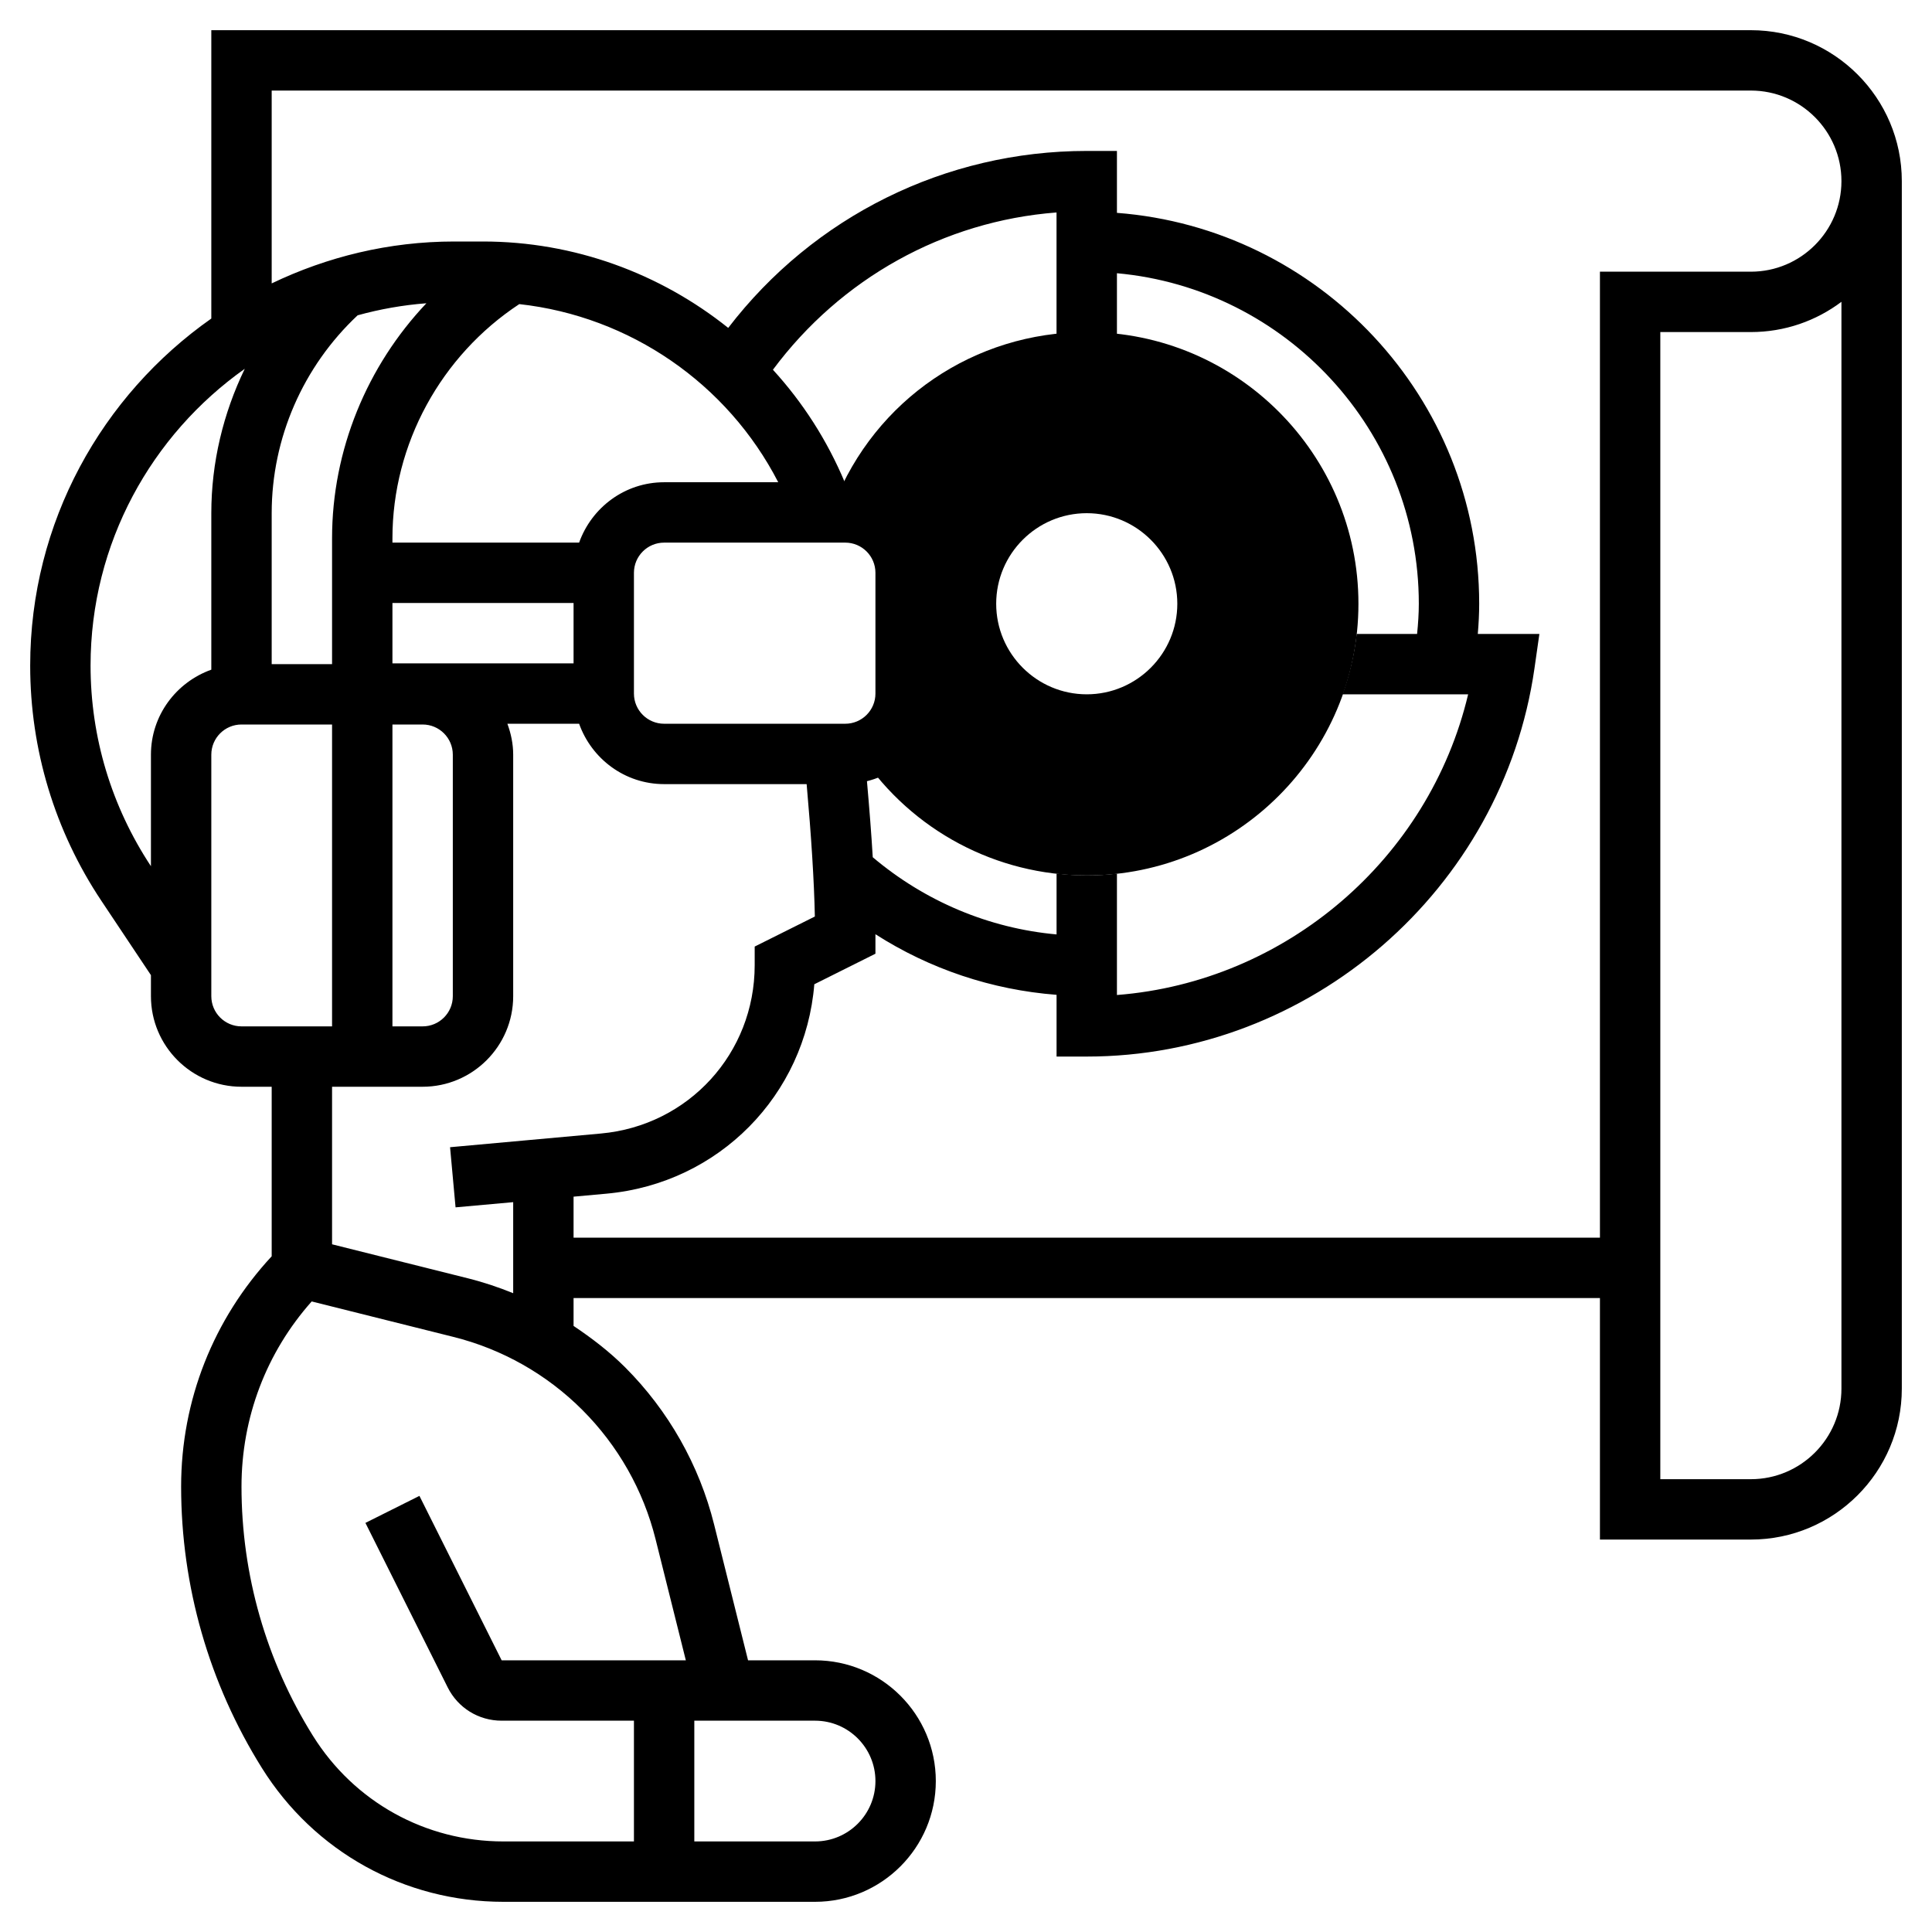 <svg id="Layer_5" enable-background="new 0 0 64 64" height="512" viewBox="0 0 64 64" width="512" xmlns="http://www.w3.org/2000/svg"><g><g><path d="m36 11c-3.72 0-7.006 2.234-8.372 5.693l-.091.229.006.052h.457c1.105 0 2 .895 2 2v4c0 .946-.658 1.734-1.541 1.942l.078.116c1.679 2.485 4.469 3.968 7.463 3.968 4.963 0 9-4.037 9-9s-4.037-9-9-9zm0 13c-2.209 0-4-1.791-4-4s1.791-4 4-4 4 1.791 4 4-1.791 4-4 4z" fill="rgb(0,0,0)"/></g><g><path d="m58 1h-51v9.552c-3.622 2.544-6 6.745-6 11.497 0 2.782.815 5.478 2.359 7.793l1.641 2.461v.697c0 1.654 1.346 3 3 3h1v5.616c-1.931 2.083-3 4.771-3 7.628 0 3.299.925 6.522 2.675 9.322 1.734 2.776 4.726 4.434 8 4.434h10.325c2.206 0 4-1.794 4-4s-1.794-4-4-4h-2.22l-1.124-4.498c-.492-1.971-1.512-3.771-2.949-5.209-.52-.52-1.101-.964-1.707-1.37v-.923h34v8h5c2.757 0 5-2.243 5-5v-40c0-2.757-2.243-5-5-5zm-21 11v-2.949c5.598.507 10 5.221 10 10.949 0 .32-.022.654-.057 1h-2.002c-.077.695-.24 1.362-.466 2h4.159c-1.293 5.454-6.036 9.524-11.634 9.961v-4.02c-.329.037-.662.059-1 .059-.337 0-.67-.025-1-.062v2.016c-2.244-.203-4.361-1.097-6.089-2.557-.045-.762-.112-1.614-.192-2.519 1.306-.325 2.281-1.498 2.281-2.903v-2.975-1.025c0-1.654-1.346-3-3-3h-.016c-.584-1.391-1.392-2.647-2.38-3.727 2.249-3.024 5.653-4.923 9.395-5.21v4.962zm-9 5.975c.552 0 1 .448 1 1v4c0 .552-.448 1-1 1h-6c-.552 0-1-.448-1-1v-4c0-.552.448-1 1-1zm-2.22-2h-3.78c-1.302 0-2.402.839-2.816 2h-6.184v-.144c0-3.12 1.607-6.049 4.202-7.757 3.666.405 6.896 2.632 8.578 5.901zm-6.78 6h-6v-2h6zm-4 3.025v8c0 .552-.448 1-1 1h-1v-10h1c.552 0 1 .448 1 1zm-4-7.169v4.169h-2v-5c0-2.487 1.039-4.858 2.847-6.555.735-.203 1.495-.339 2.278-.399-1.969 2.078-3.125 4.866-3.125 7.785zm-8 4.218c0-4.059 2.023-7.648 5.108-9.832-.714 1.477-1.108 3.107-1.108 4.783v5.184c-1.161.414-2 1.514-2 2.816v3.694c-1.307-1.978-2-4.273-2-6.645zm4 10.951v-8c0-.552.448-1 1-1h3v10h-3c-.552 0-1-.448-1-1zm20 24c1.103 0 2 .897 2 2s-.897 2-2 2h-4v-4zm-5.284-6.014 1.003 4.014h-6.101l-2.724-5.447-1.789.895 2.724 5.446c.34.682 1.025 1.106 1.789 1.106h4.382v4h-4.325c-2.58 0-4.938-1.307-6.306-3.495-1.55-2.481-2.369-5.337-2.369-8.261 0-2.283.821-4.44 2.325-6.132l4.688 1.173c1.619.403 3.099 1.241 4.279 2.422s2.02 2.66 2.424 4.279zm-6.218-8.641-4.498-1.126v-5.219h3c1.654 0 3-1.346 3-3v-8c0-.362-.074-.704-.192-1.025h2.376c.414 1.161 1.514 2 2.816 2h4.721c.154 1.731.248 3.212.272 4.386l-1.993.995v.618c0 2.914-2.188 5.311-5.092 5.575l-4.999.454.182 1.992 1.909-.172v3.016c-.487-.198-.988-.366-1.502-.494zm45.502 3.655c0 1.654-1.346 3-3 3h-3v-38h3c1.125 0 2.164-.373 3-1.002zm-3-37h-5v32h-34v-1.359l1.09-.099c3.728-.34 6.588-3.271 6.885-6.937l2.025-1.012v-.618c0-.009-.001-.02-.001-.028 1.799 1.152 3.855 1.843 6.001 2.008v2.045h1c7.403 0 13.779-5.527 14.831-12.858l.163-1.142h-2.04c.029-.342.046-.675.046-1 0-6.83-5.299-12.435-12-12.949v-2.051h-1c-4.689 0-9.048 2.174-11.877 5.862-2.258-1.806-5.103-2.862-8.123-2.862h-.951c-2.168 0-4.214.508-6.049 1.388v-6.388h49c1.654 0 3 1.346 3 3s-1.346 3-3 3z"/><path d="m36 25c2.757 0 5-2.243 5-5s-2.243-5-5-5-5 2.243-5 5 2.243 5 5 5zm0-8c1.654 0 3 1.346 3 3s-1.346 3-3 3-3-1.346-3-3 1.346-3 3-3z"/></g></g></svg>